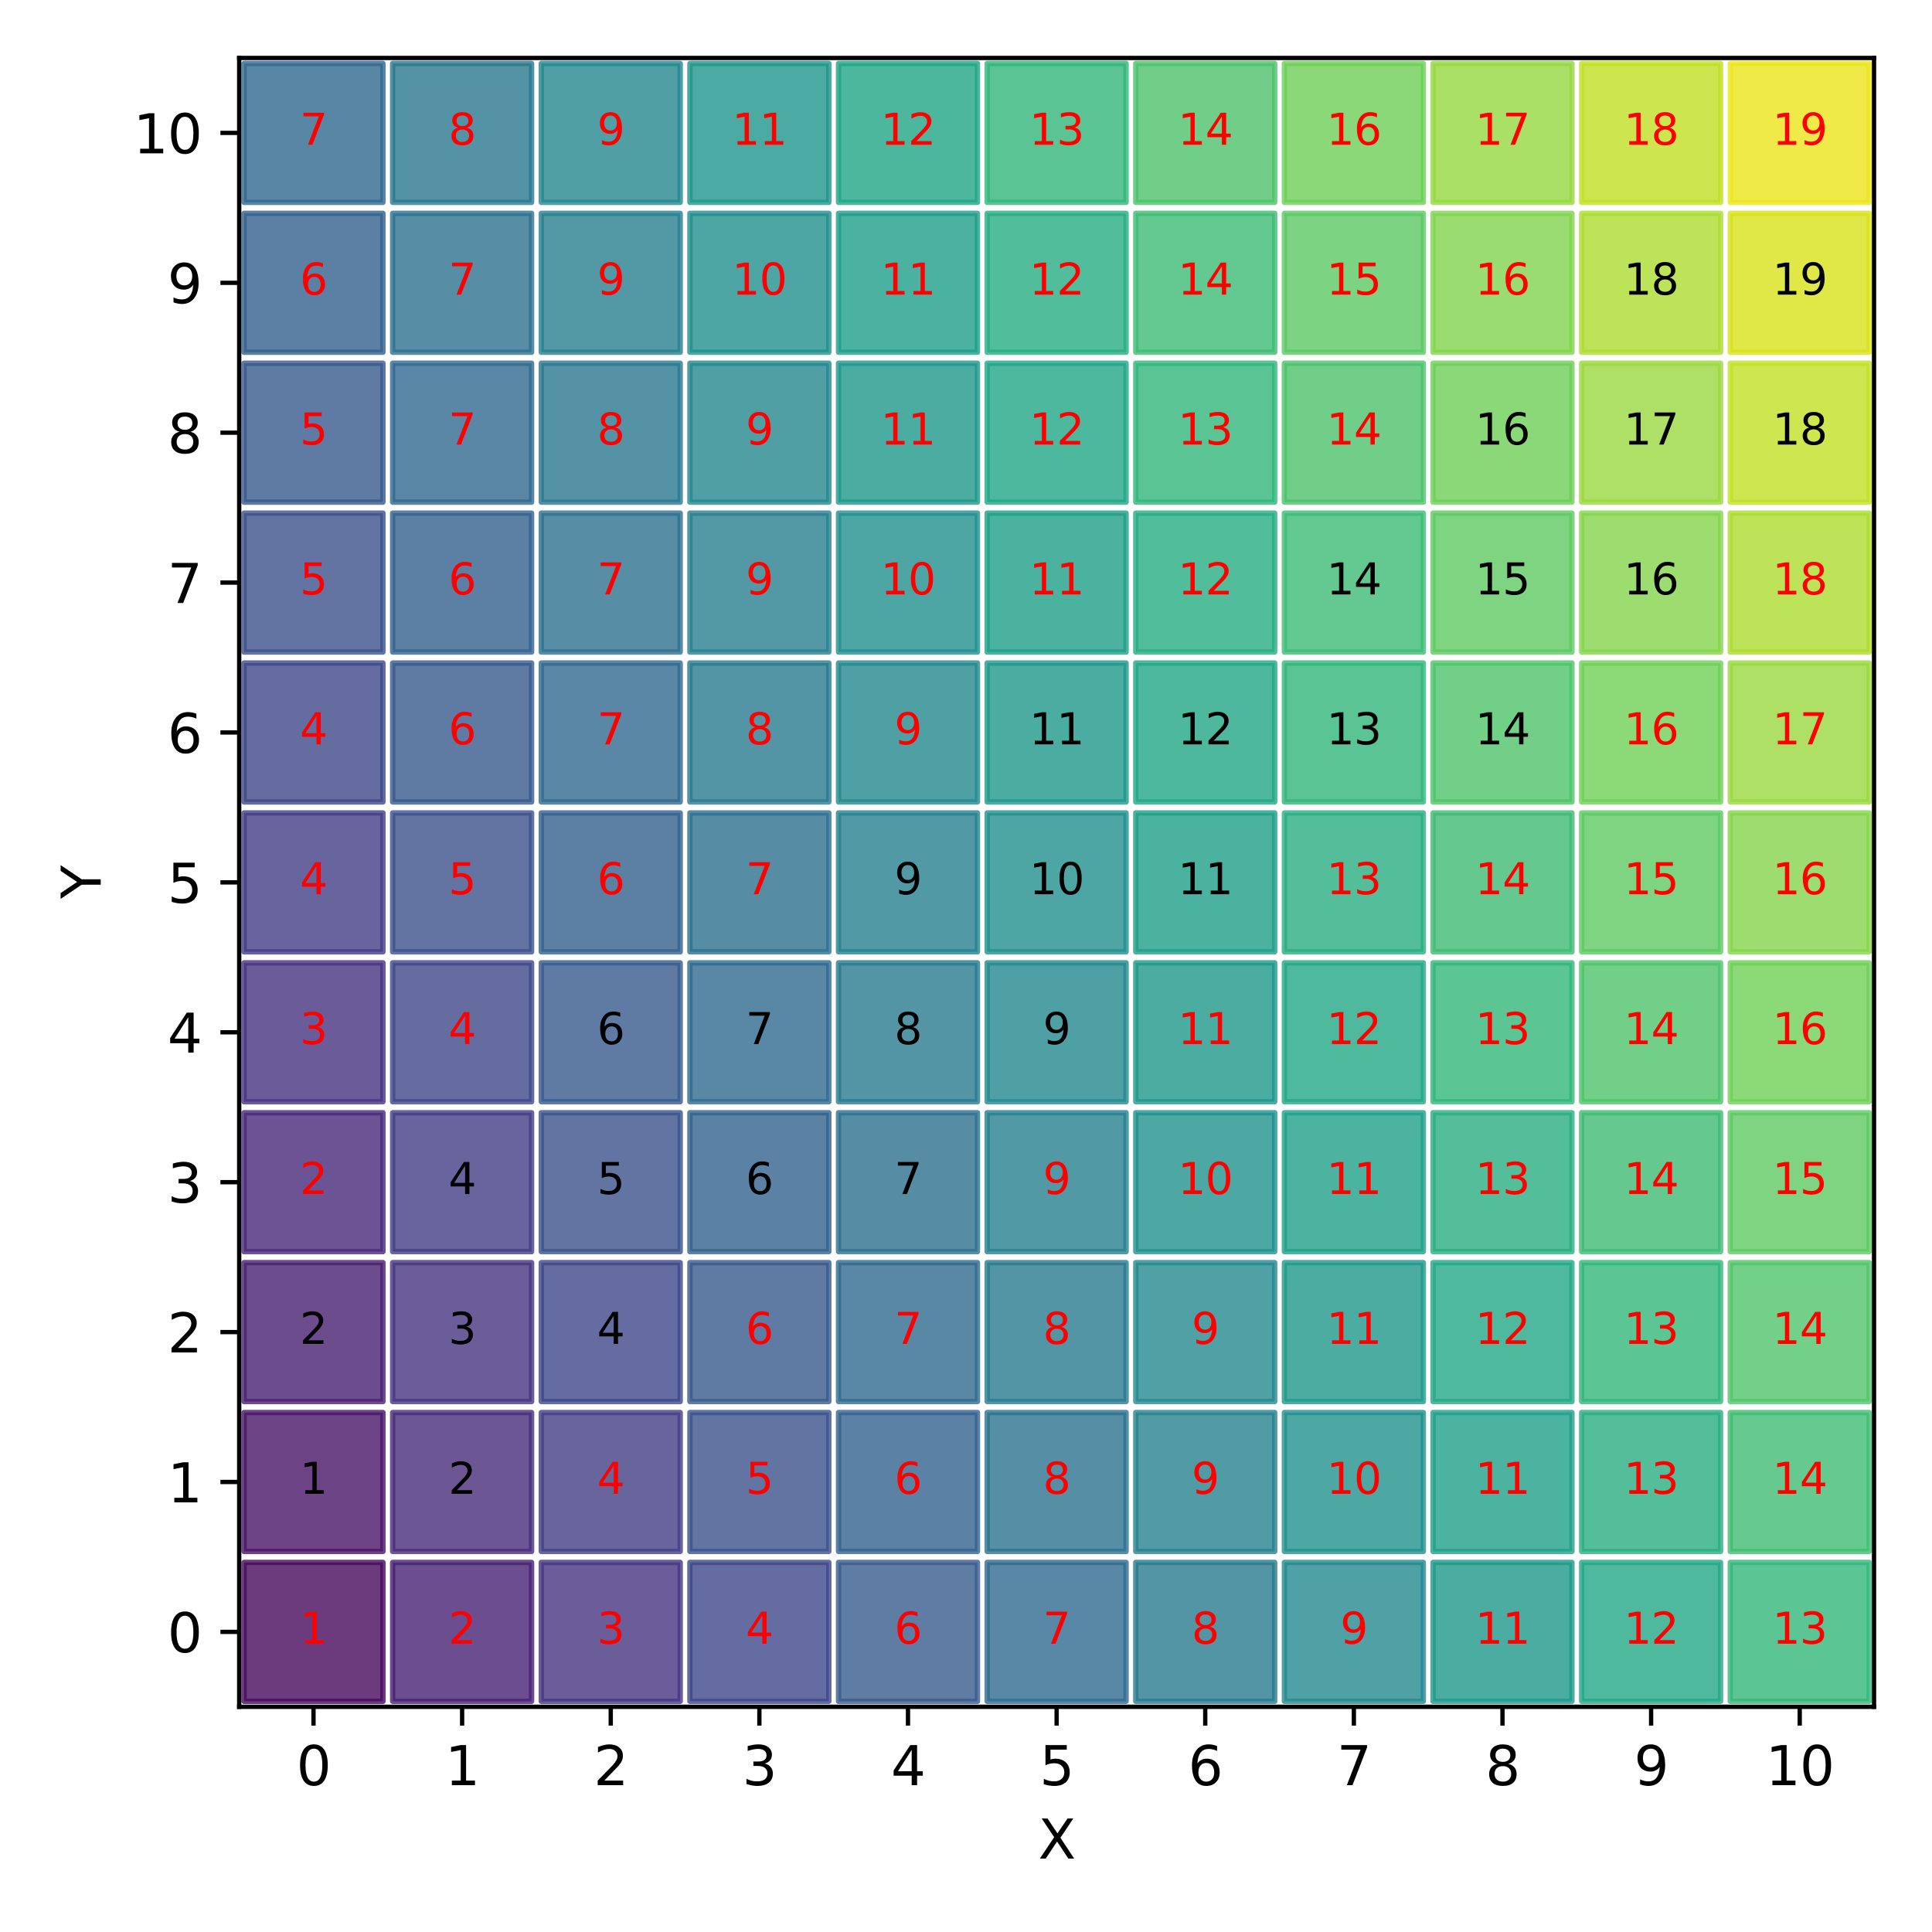 <?xml version="1.0" encoding="utf-8" standalone="no"?>
<!DOCTYPE svg PUBLIC "-//W3C//DTD SVG 1.1//EN"
  "http://www.w3.org/Graphics/SVG/1.1/DTD/svg11.dtd">
<svg xmlns:xlink="http://www.w3.org/1999/xlink" width="360pt" height="360pt" viewBox="0 0 360 360" xmlns="http://www.w3.org/2000/svg" version="1.1">
 <defs>
  <style type="text/css">*{stroke-linejoin: round; stroke-linecap: butt}</style>
 </defs>
 <g id="figure_1">
  <g id="patch_1">
   <path d="M 0 360 
L 360 360 
L 360 0 
L 0 0 
z
" style="fill: #ffffff"/>
  </g>
  <g id="axes_1">
   <g id="patch_2">
    <path d="M 44.57 318.04 
L 349.2 318.04 
L 349.2 10.8 
L 44.57 10.8 
z
" style="fill: #ffffff"/>
   </g>
   <g id="PathCollection_1">
    <defs>
     <path id="C0_0_2a223c49f6" d="M -12.942 12.942 
L 12.942 12.942 
L 12.942 -12.942 
L -12.942 -12.942 
z
"/>
    </defs>
    <g clip-path="url(#p0ecc0b67d1)">
     <use xlink:href="#C0_0_2a223c49f6" x="58.417" y="304.075" style="fill: #460b5e; fill-opacity: 0.8; stroke: #460b5e; stroke-opacity: 0.8"/>
    </g>
    <g clip-path="url(#p0ecc0b67d1)">
     <use xlink:href="#C0_0_2a223c49f6" x="86.11" y="304.075" style="fill: #482173; fill-opacity: 0.8; stroke: #482173; stroke-opacity: 0.8"/>
    </g>
    <g clip-path="url(#p0ecc0b67d1)">
     <use xlink:href="#C0_0_2a223c49f6" x="113.804" y="304.075" style="fill: #453581; fill-opacity: 0.8; stroke: #453581; stroke-opacity: 0.8"/>
    </g>
    <g clip-path="url(#p0ecc0b67d1)">
     <use xlink:href="#C0_0_2a223c49f6" x="141.498" y="304.075" style="fill: #3f4889; fill-opacity: 0.8; stroke: #3f4889; stroke-opacity: 0.8"/>
    </g>
    <g clip-path="url(#p0ecc0b67d1)">
     <use xlink:href="#C0_0_2a223c49f6" x="169.191" y="304.075" style="fill: #375b8d; fill-opacity: 0.8; stroke: #375b8d; stroke-opacity: 0.8"/>
    </g>
    <g clip-path="url(#p0ecc0b67d1)">
     <use xlink:href="#C0_0_2a223c49f6" x="196.885" y="304.075" style="fill: #2f6b8e; fill-opacity: 0.8; stroke: #2f6b8e; stroke-opacity: 0.8"/>
    </g>
    <g clip-path="url(#p0ecc0b67d1)">
     <use xlink:href="#C0_0_2a223c49f6" x="224.579" y="304.075" style="fill: #297a8e; fill-opacity: 0.8; stroke: #297a8e; stroke-opacity: 0.8"/>
    </g>
    <g clip-path="url(#p0ecc0b67d1)">
     <use xlink:href="#C0_0_2a223c49f6" x="252.272" y="304.075" style="fill: #23898e; fill-opacity: 0.8; stroke: #23898e; stroke-opacity: 0.8"/>
    </g>
    <g clip-path="url(#p0ecc0b67d1)">
     <use xlink:href="#C0_0_2a223c49f6" x="279.966" y="304.075" style="fill: #1f988b; fill-opacity: 0.8; stroke: #1f988b; stroke-opacity: 0.8"/>
    </g>
    <g clip-path="url(#p0ecc0b67d1)">
     <use xlink:href="#C0_0_2a223c49f6" x="307.66" y="304.075" style="fill: #22a884; fill-opacity: 0.8; stroke: #22a884; stroke-opacity: 0.8"/>
    </g>
    <g clip-path="url(#p0ecc0b67d1)">
     <use xlink:href="#C0_0_2a223c49f6" x="335.353" y="304.075" style="fill: #34b679; fill-opacity: 0.8; stroke: #34b679; stroke-opacity: 0.8"/>
    </g>
    <g clip-path="url(#p0ecc0b67d1)">
     <use xlink:href="#C0_0_2a223c49f6" x="58.417" y="276.144" style="fill: #481668; fill-opacity: 0.8; stroke: #481668; stroke-opacity: 0.8"/>
    </g>
    <g clip-path="url(#p0ecc0b67d1)">
     <use xlink:href="#C0_0_2a223c49f6" x="86.11" y="276.144" style="fill: #472c7a; fill-opacity: 0.8; stroke: #472c7a; stroke-opacity: 0.8"/>
    </g>
    <g clip-path="url(#p0ecc0b67d1)">
     <use xlink:href="#C0_0_2a223c49f6" x="113.804" y="276.144" style="fill: #423f85; fill-opacity: 0.8; stroke: #423f85; stroke-opacity: 0.8"/>
    </g>
    <g clip-path="url(#p0ecc0b67d1)">
     <use xlink:href="#C0_0_2a223c49f6" x="141.498" y="276.144" style="fill: #3b518b; fill-opacity: 0.8; stroke: #3b518b; stroke-opacity: 0.8"/>
    </g>
    <g clip-path="url(#p0ecc0b67d1)">
     <use xlink:href="#C0_0_2a223c49f6" x="169.191" y="276.144" style="fill: #33628d; fill-opacity: 0.8; stroke: #33628d; stroke-opacity: 0.8"/>
    </g>
    <g clip-path="url(#p0ecc0b67d1)">
     <use xlink:href="#C0_0_2a223c49f6" x="196.885" y="276.144" style="fill: #2c728e; fill-opacity: 0.8; stroke: #2c728e; stroke-opacity: 0.8"/>
    </g>
    <g clip-path="url(#p0ecc0b67d1)">
     <use xlink:href="#C0_0_2a223c49f6" x="224.579" y="276.144" style="fill: #26828e; fill-opacity: 0.8; stroke: #26828e; stroke-opacity: 0.8"/>
    </g>
    <g clip-path="url(#p0ecc0b67d1)">
     <use xlink:href="#C0_0_2a223c49f6" x="252.272" y="276.144" style="fill: #21918c; fill-opacity: 0.8; stroke: #21918c; stroke-opacity: 0.8"/>
    </g>
    <g clip-path="url(#p0ecc0b67d1)">
     <use xlink:href="#C0_0_2a223c49f6" x="279.966" y="276.144" style="fill: #1fa088; fill-opacity: 0.8; stroke: #1fa088; stroke-opacity: 0.8"/>
    </g>
    <g clip-path="url(#p0ecc0b67d1)">
     <use xlink:href="#C0_0_2a223c49f6" x="307.66" y="276.144" style="fill: #28ae80; fill-opacity: 0.8; stroke: #28ae80; stroke-opacity: 0.8"/>
    </g>
    <g clip-path="url(#p0ecc0b67d1)">
     <use xlink:href="#C0_0_2a223c49f6" x="335.353" y="276.144" style="fill: #40bd72; fill-opacity: 0.8; stroke: #40bd72; stroke-opacity: 0.8"/>
    </g>
    <g clip-path="url(#p0ecc0b67d1)">
     <use xlink:href="#C0_0_2a223c49f6" x="58.417" y="248.213" style="fill: #482071; fill-opacity: 0.8; stroke: #482071; stroke-opacity: 0.8"/>
    </g>
    <g clip-path="url(#p0ecc0b67d1)">
     <use xlink:href="#C0_0_2a223c49f6" x="86.11" y="248.213" style="fill: #453581; fill-opacity: 0.8; stroke: #453581; stroke-opacity: 0.8"/>
    </g>
    <g clip-path="url(#p0ecc0b67d1)">
     <use xlink:href="#C0_0_2a223c49f6" x="113.804" y="248.213" style="fill: #3f4889; fill-opacity: 0.8; stroke: #3f4889; stroke-opacity: 0.8"/>
    </g>
    <g clip-path="url(#p0ecc0b67d1)">
     <use xlink:href="#C0_0_2a223c49f6" x="141.498" y="248.213" style="fill: #375a8c; fill-opacity: 0.8; stroke: #375a8c; stroke-opacity: 0.8"/>
    </g>
    <g clip-path="url(#p0ecc0b67d1)">
     <use xlink:href="#C0_0_2a223c49f6" x="169.191" y="248.213" style="fill: #306a8e; fill-opacity: 0.8; stroke: #306a8e; stroke-opacity: 0.8"/>
    </g>
    <g clip-path="url(#p0ecc0b67d1)">
     <use xlink:href="#C0_0_2a223c49f6" x="196.885" y="248.213" style="fill: #29798e; fill-opacity: 0.8; stroke: #29798e; stroke-opacity: 0.8"/>
    </g>
    <g clip-path="url(#p0ecc0b67d1)">
     <use xlink:href="#C0_0_2a223c49f6" x="224.579" y="248.213" style="fill: #23898e; fill-opacity: 0.8; stroke: #23898e; stroke-opacity: 0.8"/>
    </g>
    <g clip-path="url(#p0ecc0b67d1)">
     <use xlink:href="#C0_0_2a223c49f6" x="252.272" y="248.213" style="fill: #1f988b; fill-opacity: 0.8; stroke: #1f988b; stroke-opacity: 0.8"/>
    </g>
    <g clip-path="url(#p0ecc0b67d1)">
     <use xlink:href="#C0_0_2a223c49f6" x="279.966" y="248.213" style="fill: #22a785; fill-opacity: 0.8; stroke: #22a785; stroke-opacity: 0.8"/>
    </g>
    <g clip-path="url(#p0ecc0b67d1)">
     <use xlink:href="#C0_0_2a223c49f6" x="307.66" y="248.213" style="fill: #32b67a; fill-opacity: 0.8; stroke: #32b67a; stroke-opacity: 0.8"/>
    </g>
    <g clip-path="url(#p0ecc0b67d1)">
     <use xlink:href="#C0_0_2a223c49f6" x="335.353" y="248.213" style="fill: #50c46a; fill-opacity: 0.8; stroke: #50c46a; stroke-opacity: 0.8"/>
    </g>
    <g clip-path="url(#p0ecc0b67d1)">
     <use xlink:href="#C0_0_2a223c49f6" x="58.417" y="220.282" style="fill: #472a7a; fill-opacity: 0.8; stroke: #472a7a; stroke-opacity: 0.8"/>
    </g>
    <g clip-path="url(#p0ecc0b67d1)">
     <use xlink:href="#C0_0_2a223c49f6" x="86.11" y="220.282" style="fill: #433e85; fill-opacity: 0.8; stroke: #433e85; stroke-opacity: 0.8"/>
    </g>
    <g clip-path="url(#p0ecc0b67d1)">
     <use xlink:href="#C0_0_2a223c49f6" x="113.804" y="220.282" style="fill: #3b518b; fill-opacity: 0.8; stroke: #3b518b; stroke-opacity: 0.8"/>
    </g>
    <g clip-path="url(#p0ecc0b67d1)">
     <use xlink:href="#C0_0_2a223c49f6" x="141.498" y="220.282" style="fill: #33628d; fill-opacity: 0.8; stroke: #33628d; stroke-opacity: 0.8"/>
    </g>
    <g clip-path="url(#p0ecc0b67d1)">
     <use xlink:href="#C0_0_2a223c49f6" x="169.191" y="220.282" style="fill: #2c718e; fill-opacity: 0.8; stroke: #2c718e; stroke-opacity: 0.8"/>
    </g>
    <g clip-path="url(#p0ecc0b67d1)">
     <use xlink:href="#C0_0_2a223c49f6" x="196.885" y="220.282" style="fill: #26818e; fill-opacity: 0.8; stroke: #26818e; stroke-opacity: 0.8"/>
    </g>
    <g clip-path="url(#p0ecc0b67d1)">
     <use xlink:href="#C0_0_2a223c49f6" x="224.579" y="220.282" style="fill: #21918c; fill-opacity: 0.8; stroke: #21918c; stroke-opacity: 0.8"/>
    </g>
    <g clip-path="url(#p0ecc0b67d1)">
     <use xlink:href="#C0_0_2a223c49f6" x="252.272" y="220.282" style="fill: #1fa088; fill-opacity: 0.8; stroke: #1fa088; stroke-opacity: 0.8"/>
    </g>
    <g clip-path="url(#p0ecc0b67d1)">
     <use xlink:href="#C0_0_2a223c49f6" x="279.966" y="220.282" style="fill: #28ae80; fill-opacity: 0.8; stroke: #28ae80; stroke-opacity: 0.8"/>
    </g>
    <g clip-path="url(#p0ecc0b67d1)">
     <use xlink:href="#C0_0_2a223c49f6" x="307.66" y="220.282" style="fill: #3fbc73; fill-opacity: 0.8; stroke: #3fbc73; stroke-opacity: 0.8"/>
    </g>
    <g clip-path="url(#p0ecc0b67d1)">
     <use xlink:href="#C0_0_2a223c49f6" x="335.353" y="220.282" style="fill: #5ec962; fill-opacity: 0.8; stroke: #5ec962; stroke-opacity: 0.8"/>
    </g>
    <g clip-path="url(#p0ecc0b67d1)">
     <use xlink:href="#C0_0_2a223c49f6" x="58.417" y="192.351" style="fill: #463480; fill-opacity: 0.8; stroke: #463480; stroke-opacity: 0.8"/>
    </g>
    <g clip-path="url(#p0ecc0b67d1)">
     <use xlink:href="#C0_0_2a223c49f6" x="86.11" y="192.351" style="fill: #3f4788; fill-opacity: 0.8; stroke: #3f4788; stroke-opacity: 0.8"/>
    </g>
    <g clip-path="url(#p0ecc0b67d1)">
     <use xlink:href="#C0_0_2a223c49f6" x="113.804" y="192.351" style="fill: #375a8c; fill-opacity: 0.8; stroke: #375a8c; stroke-opacity: 0.8"/>
    </g>
    <g clip-path="url(#p0ecc0b67d1)">
     <use xlink:href="#C0_0_2a223c49f6" x="141.498" y="192.351" style="fill: #306a8e; fill-opacity: 0.8; stroke: #306a8e; stroke-opacity: 0.8"/>
    </g>
    <g clip-path="url(#p0ecc0b67d1)">
     <use xlink:href="#C0_0_2a223c49f6" x="169.191" y="192.351" style="fill: #29798e; fill-opacity: 0.8; stroke: #29798e; stroke-opacity: 0.8"/>
    </g>
    <g clip-path="url(#p0ecc0b67d1)">
     <use xlink:href="#C0_0_2a223c49f6" x="196.885" y="192.351" style="fill: #23888e; fill-opacity: 0.8; stroke: #23888e; stroke-opacity: 0.8"/>
    </g>
    <g clip-path="url(#p0ecc0b67d1)">
     <use xlink:href="#C0_0_2a223c49f6" x="224.579" y="192.351" style="fill: #1f978b; fill-opacity: 0.8; stroke: #1f978b; stroke-opacity: 0.8"/>
    </g>
    <g clip-path="url(#p0ecc0b67d1)">
     <use xlink:href="#C0_0_2a223c49f6" x="252.272" y="192.351" style="fill: #22a785; fill-opacity: 0.8; stroke: #22a785; stroke-opacity: 0.8"/>
    </g>
    <g clip-path="url(#p0ecc0b67d1)">
     <use xlink:href="#C0_0_2a223c49f6" x="279.966" y="192.351" style="fill: #32b67a; fill-opacity: 0.8; stroke: #32b67a; stroke-opacity: 0.8"/>
    </g>
    <g clip-path="url(#p0ecc0b67d1)">
     <use xlink:href="#C0_0_2a223c49f6" x="307.66" y="192.351" style="fill: #4ec36b; fill-opacity: 0.8; stroke: #4ec36b; stroke-opacity: 0.8"/>
    </g>
    <g clip-path="url(#p0ecc0b67d1)">
     <use xlink:href="#C0_0_2a223c49f6" x="335.353" y="192.351" style="fill: #70cf57; fill-opacity: 0.8; stroke: #70cf57; stroke-opacity: 0.8"/>
    </g>
    <g clip-path="url(#p0ecc0b67d1)">
     <use xlink:href="#C0_0_2a223c49f6" x="58.417" y="164.42" style="fill: #433e85; fill-opacity: 0.8; stroke: #433e85; stroke-opacity: 0.8"/>
    </g>
    <g clip-path="url(#p0ecc0b67d1)">
     <use xlink:href="#C0_0_2a223c49f6" x="86.11" y="164.42" style="fill: #3c508b; fill-opacity: 0.8; stroke: #3c508b; stroke-opacity: 0.8"/>
    </g>
    <g clip-path="url(#p0ecc0b67d1)">
     <use xlink:href="#C0_0_2a223c49f6" x="113.804" y="164.42" style="fill: #34618d; fill-opacity: 0.8; stroke: #34618d; stroke-opacity: 0.8"/>
    </g>
    <g clip-path="url(#p0ecc0b67d1)">
     <use xlink:href="#C0_0_2a223c49f6" x="141.498" y="164.42" style="fill: #2c718e; fill-opacity: 0.8; stroke: #2c718e; stroke-opacity: 0.8"/>
    </g>
    <g clip-path="url(#p0ecc0b67d1)">
     <use xlink:href="#C0_0_2a223c49f6" x="169.191" y="164.42" style="fill: #26818e; fill-opacity: 0.8; stroke: #26818e; stroke-opacity: 0.8"/>
    </g>
    <g clip-path="url(#p0ecc0b67d1)">
     <use xlink:href="#C0_0_2a223c49f6" x="196.885" y="164.42" style="fill: #21908d; fill-opacity: 0.8; stroke: #21908d; stroke-opacity: 0.8"/>
    </g>
    <g clip-path="url(#p0ecc0b67d1)">
     <use xlink:href="#C0_0_2a223c49f6" x="224.579" y="164.42" style="fill: #1f9f88; fill-opacity: 0.8; stroke: #1f9f88; stroke-opacity: 0.8"/>
    </g>
    <g clip-path="url(#p0ecc0b67d1)">
     <use xlink:href="#C0_0_2a223c49f6" x="252.272" y="164.42" style="fill: #28ae80; fill-opacity: 0.8; stroke: #28ae80; stroke-opacity: 0.8"/>
    </g>
    <g clip-path="url(#p0ecc0b67d1)">
     <use xlink:href="#C0_0_2a223c49f6" x="279.966" y="164.42" style="fill: #3fbc73; fill-opacity: 0.8; stroke: #3fbc73; stroke-opacity: 0.8"/>
    </g>
    <g clip-path="url(#p0ecc0b67d1)">
     <use xlink:href="#C0_0_2a223c49f6" x="307.66" y="164.42" style="fill: #5ec962; fill-opacity: 0.8; stroke: #5ec962; stroke-opacity: 0.8"/>
    </g>
    <g clip-path="url(#p0ecc0b67d1)">
     <use xlink:href="#C0_0_2a223c49f6" x="335.353" y="164.42" style="fill: #84d44b; fill-opacity: 0.8; stroke: #84d44b; stroke-opacity: 0.8"/>
    </g>
    <g clip-path="url(#p0ecc0b67d1)">
     <use xlink:href="#C0_0_2a223c49f6" x="58.417" y="136.489" style="fill: #3f4788; fill-opacity: 0.8; stroke: #3f4788; stroke-opacity: 0.8"/>
    </g>
    <g clip-path="url(#p0ecc0b67d1)">
     <use xlink:href="#C0_0_2a223c49f6" x="86.11" y="136.489" style="fill: #38598c; fill-opacity: 0.8; stroke: #38598c; stroke-opacity: 0.8"/>
    </g>
    <g clip-path="url(#p0ecc0b67d1)">
     <use xlink:href="#C0_0_2a223c49f6" x="113.804" y="136.489" style="fill: #30698e; fill-opacity: 0.8; stroke: #30698e; stroke-opacity: 0.8"/>
    </g>
    <g clip-path="url(#p0ecc0b67d1)">
     <use xlink:href="#C0_0_2a223c49f6" x="141.498" y="136.489" style="fill: #29798e; fill-opacity: 0.8; stroke: #29798e; stroke-opacity: 0.8"/>
    </g>
    <g clip-path="url(#p0ecc0b67d1)">
     <use xlink:href="#C0_0_2a223c49f6" x="169.191" y="136.489" style="fill: #23888e; fill-opacity: 0.8; stroke: #23888e; stroke-opacity: 0.8"/>
    </g>
    <g clip-path="url(#p0ecc0b67d1)">
     <use xlink:href="#C0_0_2a223c49f6" x="196.885" y="136.489" style="fill: #1f978b; fill-opacity: 0.8; stroke: #1f978b; stroke-opacity: 0.8"/>
    </g>
    <g clip-path="url(#p0ecc0b67d1)">
     <use xlink:href="#C0_0_2a223c49f6" x="224.579" y="136.489" style="fill: #21a685; fill-opacity: 0.8; stroke: #21a685; stroke-opacity: 0.8"/>
    </g>
    <g clip-path="url(#p0ecc0b67d1)">
     <use xlink:href="#C0_0_2a223c49f6" x="252.272" y="136.489" style="fill: #31b57b; fill-opacity: 0.8; stroke: #31b57b; stroke-opacity: 0.8"/>
    </g>
    <g clip-path="url(#p0ecc0b67d1)">
     <use xlink:href="#C0_0_2a223c49f6" x="279.966" y="136.489" style="fill: #4ec36b; fill-opacity: 0.8; stroke: #4ec36b; stroke-opacity: 0.8"/>
    </g>
    <g clip-path="url(#p0ecc0b67d1)">
     <use xlink:href="#C0_0_2a223c49f6" x="307.66" y="136.489" style="fill: #70cf57; fill-opacity: 0.8; stroke: #70cf57; stroke-opacity: 0.8"/>
    </g>
    <g clip-path="url(#p0ecc0b67d1)">
     <use xlink:href="#C0_0_2a223c49f6" x="335.353" y="136.489" style="fill: #98d83e; fill-opacity: 0.8; stroke: #98d83e; stroke-opacity: 0.8"/>
    </g>
    <g clip-path="url(#p0ecc0b67d1)">
     <use xlink:href="#C0_0_2a223c49f6" x="58.417" y="108.558" style="fill: #3c508b; fill-opacity: 0.8; stroke: #3c508b; stroke-opacity: 0.8"/>
    </g>
    <g clip-path="url(#p0ecc0b67d1)">
     <use xlink:href="#C0_0_2a223c49f6" x="86.11" y="108.558" style="fill: #34618d; fill-opacity: 0.8; stroke: #34618d; stroke-opacity: 0.8"/>
    </g>
    <g clip-path="url(#p0ecc0b67d1)">
     <use xlink:href="#C0_0_2a223c49f6" x="113.804" y="108.558" style="fill: #2d718e; fill-opacity: 0.8; stroke: #2d718e; stroke-opacity: 0.8"/>
    </g>
    <g clip-path="url(#p0ecc0b67d1)">
     <use xlink:href="#C0_0_2a223c49f6" x="141.498" y="108.558" style="fill: #27808e; fill-opacity: 0.8; stroke: #27808e; stroke-opacity: 0.8"/>
    </g>
    <g clip-path="url(#p0ecc0b67d1)">
     <use xlink:href="#C0_0_2a223c49f6" x="169.191" y="108.558" style="fill: #21908d; fill-opacity: 0.8; stroke: #21908d; stroke-opacity: 0.8"/>
    </g>
    <g clip-path="url(#p0ecc0b67d1)">
     <use xlink:href="#C0_0_2a223c49f6" x="196.885" y="108.558" style="fill: #1f9f88; fill-opacity: 0.8; stroke: #1f9f88; stroke-opacity: 0.8"/>
    </g>
    <g clip-path="url(#p0ecc0b67d1)">
     <use xlink:href="#C0_0_2a223c49f6" x="224.579" y="108.558" style="fill: #27ad81; fill-opacity: 0.8; stroke: #27ad81; stroke-opacity: 0.8"/>
    </g>
    <g clip-path="url(#p0ecc0b67d1)">
     <use xlink:href="#C0_0_2a223c49f6" x="252.272" y="108.558" style="fill: #3dbc74; fill-opacity: 0.8; stroke: #3dbc74; stroke-opacity: 0.8"/>
    </g>
    <g clip-path="url(#p0ecc0b67d1)">
     <use xlink:href="#C0_0_2a223c49f6" x="279.966" y="108.558" style="fill: #5ec962; fill-opacity: 0.8; stroke: #5ec962; stroke-opacity: 0.8"/>
    </g>
    <g clip-path="url(#p0ecc0b67d1)">
     <use xlink:href="#C0_0_2a223c49f6" x="307.66" y="108.558" style="fill: #84d44b; fill-opacity: 0.8; stroke: #84d44b; stroke-opacity: 0.8"/>
    </g>
    <g clip-path="url(#p0ecc0b67d1)">
     <use xlink:href="#C0_0_2a223c49f6" x="335.353" y="108.558" style="fill: #addc30; fill-opacity: 0.8; stroke: #addc30; stroke-opacity: 0.8"/>
    </g>
    <g clip-path="url(#p0ecc0b67d1)">
     <use xlink:href="#C0_0_2a223c49f6" x="58.417" y="80.627" style="fill: #38598c; fill-opacity: 0.8; stroke: #38598c; stroke-opacity: 0.8"/>
    </g>
    <g clip-path="url(#p0ecc0b67d1)">
     <use xlink:href="#C0_0_2a223c49f6" x="86.11" y="80.627" style="fill: #30698e; fill-opacity: 0.8; stroke: #30698e; stroke-opacity: 0.8"/>
    </g>
    <g clip-path="url(#p0ecc0b67d1)">
     <use xlink:href="#C0_0_2a223c49f6" x="113.804" y="80.627" style="fill: #2a788e; fill-opacity: 0.8; stroke: #2a788e; stroke-opacity: 0.8"/>
    </g>
    <g clip-path="url(#p0ecc0b67d1)">
     <use xlink:href="#C0_0_2a223c49f6" x="141.498" y="80.627" style="fill: #24878e; fill-opacity: 0.8; stroke: #24878e; stroke-opacity: 0.8"/>
    </g>
    <g clip-path="url(#p0ecc0b67d1)">
     <use xlink:href="#C0_0_2a223c49f6" x="169.191" y="80.627" style="fill: #1f978b; fill-opacity: 0.8; stroke: #1f978b; stroke-opacity: 0.8"/>
    </g>
    <g clip-path="url(#p0ecc0b67d1)">
     <use xlink:href="#C0_0_2a223c49f6" x="196.885" y="80.627" style="fill: #21a685; fill-opacity: 0.8; stroke: #21a685; stroke-opacity: 0.8"/>
    </g>
    <g clip-path="url(#p0ecc0b67d1)">
     <use xlink:href="#C0_0_2a223c49f6" x="224.579" y="80.627" style="fill: #31b57b; fill-opacity: 0.8; stroke: #31b57b; stroke-opacity: 0.8"/>
    </g>
    <g clip-path="url(#p0ecc0b67d1)">
     <use xlink:href="#C0_0_2a223c49f6" x="252.272" y="80.627" style="fill: #4cc26c; fill-opacity: 0.8; stroke: #4cc26c; stroke-opacity: 0.8"/>
    </g>
    <g clip-path="url(#p0ecc0b67d1)">
     <use xlink:href="#C0_0_2a223c49f6" x="279.966" y="80.627" style="fill: #6ece58; fill-opacity: 0.8; stroke: #6ece58; stroke-opacity: 0.8"/>
    </g>
    <g clip-path="url(#p0ecc0b67d1)">
     <use xlink:href="#C0_0_2a223c49f6" x="307.66" y="80.627" style="fill: #98d83e; fill-opacity: 0.8; stroke: #98d83e; stroke-opacity: 0.8"/>
    </g>
    <g clip-path="url(#p0ecc0b67d1)">
     <use xlink:href="#C0_0_2a223c49f6" x="335.353" y="80.627" style="fill: #c2df23; fill-opacity: 0.8; stroke: #c2df23; stroke-opacity: 0.8"/>
    </g>
    <g clip-path="url(#p0ecc0b67d1)">
     <use xlink:href="#C0_0_2a223c49f6" x="58.417" y="52.696" style="fill: #34618d; fill-opacity: 0.8; stroke: #34618d; stroke-opacity: 0.8"/>
    </g>
    <g clip-path="url(#p0ecc0b67d1)">
     <use xlink:href="#C0_0_2a223c49f6" x="86.11" y="52.696" style="fill: #2d718e; fill-opacity: 0.8; stroke: #2d718e; stroke-opacity: 0.8"/>
    </g>
    <g clip-path="url(#p0ecc0b67d1)">
     <use xlink:href="#C0_0_2a223c49f6" x="113.804" y="52.696" style="fill: #27808e; fill-opacity: 0.8; stroke: #27808e; stroke-opacity: 0.8"/>
    </g>
    <g clip-path="url(#p0ecc0b67d1)">
     <use xlink:href="#C0_0_2a223c49f6" x="141.498" y="52.696" style="fill: #218f8d; fill-opacity: 0.8; stroke: #218f8d; stroke-opacity: 0.8"/>
    </g>
    <g clip-path="url(#p0ecc0b67d1)">
     <use xlink:href="#C0_0_2a223c49f6" x="169.191" y="52.696" style="fill: #1f9e89; fill-opacity: 0.8; stroke: #1f9e89; stroke-opacity: 0.8"/>
    </g>
    <g clip-path="url(#p0ecc0b67d1)">
     <use xlink:href="#C0_0_2a223c49f6" x="196.885" y="52.696" style="fill: #27ad81; fill-opacity: 0.8; stroke: #27ad81; stroke-opacity: 0.8"/>
    </g>
    <g clip-path="url(#p0ecc0b67d1)">
     <use xlink:href="#C0_0_2a223c49f6" x="224.579" y="52.696" style="fill: #3dbc74; fill-opacity: 0.8; stroke: #3dbc74; stroke-opacity: 0.8"/>
    </g>
    <g clip-path="url(#p0ecc0b67d1)">
     <use xlink:href="#C0_0_2a223c49f6" x="252.272" y="52.696" style="fill: #5cc863; fill-opacity: 0.8; stroke: #5cc863; stroke-opacity: 0.8"/>
    </g>
    <g clip-path="url(#p0ecc0b67d1)">
     <use xlink:href="#C0_0_2a223c49f6" x="279.966" y="52.696" style="fill: #81d34d; fill-opacity: 0.8; stroke: #81d34d; stroke-opacity: 0.8"/>
    </g>
    <g clip-path="url(#p0ecc0b67d1)">
     <use xlink:href="#C0_0_2a223c49f6" x="307.66" y="52.696" style="fill: #addc30; fill-opacity: 0.8; stroke: #addc30; stroke-opacity: 0.8"/>
    </g>
    <g clip-path="url(#p0ecc0b67d1)">
     <use xlink:href="#C0_0_2a223c49f6" x="335.353" y="52.696" style="fill: #d8e219; fill-opacity: 0.8; stroke: #d8e219; stroke-opacity: 0.8"/>
    </g>
    <g clip-path="url(#p0ecc0b67d1)">
     <use xlink:href="#C0_0_2a223c49f6" x="58.417" y="24.765" style="fill: #31688e; fill-opacity: 0.8; stroke: #31688e; stroke-opacity: 0.8"/>
    </g>
    <g clip-path="url(#p0ecc0b67d1)">
     <use xlink:href="#C0_0_2a223c49f6" x="86.11" y="24.765" style="fill: #2a788e; fill-opacity: 0.8; stroke: #2a788e; stroke-opacity: 0.8"/>
    </g>
    <g clip-path="url(#p0ecc0b67d1)">
     <use xlink:href="#C0_0_2a223c49f6" x="113.804" y="24.765" style="fill: #24878e; fill-opacity: 0.8; stroke: #24878e; stroke-opacity: 0.8"/>
    </g>
    <g clip-path="url(#p0ecc0b67d1)">
     <use xlink:href="#C0_0_2a223c49f6" x="141.498" y="24.765" style="fill: #1f968b; fill-opacity: 0.8; stroke: #1f968b; stroke-opacity: 0.8"/>
    </g>
    <g clip-path="url(#p0ecc0b67d1)">
     <use xlink:href="#C0_0_2a223c49f6" x="169.191" y="24.765" style="fill: #21a585; fill-opacity: 0.8; stroke: #21a585; stroke-opacity: 0.8"/>
    </g>
    <g clip-path="url(#p0ecc0b67d1)">
     <use xlink:href="#C0_0_2a223c49f6" x="196.885" y="24.765" style="fill: #31b57b; fill-opacity: 0.8; stroke: #31b57b; stroke-opacity: 0.8"/>
    </g>
    <g clip-path="url(#p0ecc0b67d1)">
     <use xlink:href="#C0_0_2a223c49f6" x="224.579" y="24.765" style="fill: #4cc26c; fill-opacity: 0.8; stroke: #4cc26c; stroke-opacity: 0.8"/>
    </g>
    <g clip-path="url(#p0ecc0b67d1)">
     <use xlink:href="#C0_0_2a223c49f6" x="252.272" y="24.765" style="fill: #6ece58; fill-opacity: 0.8; stroke: #6ece58; stroke-opacity: 0.8"/>
    </g>
    <g clip-path="url(#p0ecc0b67d1)">
     <use xlink:href="#C0_0_2a223c49f6" x="279.966" y="24.765" style="fill: #95d840; fill-opacity: 0.8; stroke: #95d840; stroke-opacity: 0.8"/>
    </g>
    <g clip-path="url(#p0ecc0b67d1)">
     <use xlink:href="#C0_0_2a223c49f6" x="307.66" y="24.765" style="fill: #c0df25; fill-opacity: 0.8; stroke: #c0df25; stroke-opacity: 0.8"/>
    </g>
    <g clip-path="url(#p0ecc0b67d1)">
     <use xlink:href="#C0_0_2a223c49f6" x="335.353" y="24.765" style="fill: #ece51b; fill-opacity: 0.8; stroke: #ece51b; stroke-opacity: 0.8"/>
    </g>
   </g>
   <g id="matplotlib.axis_1">
    <g id="xtick_1">
     <g id="line2d_1">
      <defs>
       <path id="m5508bf89af" d="M 0 0 
L 0 3.5 
" style="stroke: #000000; stroke-width: 0.8"/>
      </defs>
      <g>
       <use xlink:href="#m5508bf89af" x="58.417" y="318.04" style="stroke: #000000; stroke-width: 0.8"/>
      </g>
     </g>
     <g id="text_1">
      <!-- 0 -->
      <g transform="translate(55.236 332.638) scale(0.1 -0.1)">
       <defs>
        <path id="DejaVuSans-30" d="M 2034 4250 
Q 1547 4250 1301 3770 
Q 1056 3291 1056 2328 
Q 1056 1369 1301 889 
Q 1547 409 2034 409 
Q 2525 409 2770 889 
Q 3016 1369 3016 2328 
Q 3016 3291 2770 3770 
Q 2525 4250 2034 4250 
z
M 2034 4750 
Q 2819 4750 3233 4129 
Q 3647 3509 3647 2328 
Q 3647 1150 3233 529 
Q 2819 -91 2034 -91 
Q 1250 -91 836 529 
Q 422 1150 422 2328 
Q 422 3509 836 4129 
Q 1250 4750 2034 4750 
z
" transform="scale(0.016)"/>
       </defs>
       <use xlink:href="#DejaVuSans-30"/>
      </g>
     </g>
    </g>
    <g id="xtick_2">
     <g id="line2d_2">
      <g>
       <use xlink:href="#m5508bf89af" x="86.11" y="318.04" style="stroke: #000000; stroke-width: 0.8"/>
      </g>
     </g>
     <g id="text_2">
      <!-- 1 -->
      <g transform="translate(82.929 332.638) scale(0.1 -0.1)">
       <defs>
        <path id="DejaVuSans-31" d="M 794 531 
L 1825 531 
L 1825 4091 
L 703 3866 
L 703 4441 
L 1819 4666 
L 2450 4666 
L 2450 531 
L 3481 531 
L 3481 0 
L 794 0 
L 794 531 
z
" transform="scale(0.016)"/>
       </defs>
       <use xlink:href="#DejaVuSans-31"/>
      </g>
     </g>
    </g>
    <g id="xtick_3">
     <g id="line2d_3">
      <g>
       <use xlink:href="#m5508bf89af" x="113.804" y="318.04" style="stroke: #000000; stroke-width: 0.8"/>
      </g>
     </g>
     <g id="text_3">
      <!-- 2 -->
      <g transform="translate(110.623 332.638) scale(0.1 -0.1)">
       <defs>
        <path id="DejaVuSans-32" d="M 1228 531 
L 3431 531 
L 3431 0 
L 469 0 
L 469 531 
Q 828 903 1448 1529 
Q 2069 2156 2228 2338 
Q 2531 2678 2651 2914 
Q 2772 3150 2772 3378 
Q 2772 3750 2511 3984 
Q 2250 4219 1831 4219 
Q 1534 4219 1204 4116 
Q 875 4013 500 3803 
L 500 4441 
Q 881 4594 1212 4672 
Q 1544 4750 1819 4750 
Q 2544 4750 2975 4387 
Q 3406 4025 3406 3419 
Q 3406 3131 3298 2873 
Q 3191 2616 2906 2266 
Q 2828 2175 2409 1742 
Q 1991 1309 1228 531 
z
" transform="scale(0.016)"/>
       </defs>
       <use xlink:href="#DejaVuSans-32"/>
      </g>
     </g>
    </g>
    <g id="xtick_4">
     <g id="line2d_4">
      <g>
       <use xlink:href="#m5508bf89af" x="141.498" y="318.04" style="stroke: #000000; stroke-width: 0.8"/>
      </g>
     </g>
     <g id="text_4">
      <!-- 3 -->
      <g transform="translate(138.316 332.638) scale(0.1 -0.1)">
       <defs>
        <path id="DejaVuSans-33" d="M 2597 2516 
Q 3050 2419 3304 2112 
Q 3559 1806 3559 1356 
Q 3559 666 3084 287 
Q 2609 -91 1734 -91 
Q 1441 -91 1130 -33 
Q 819 25 488 141 
L 488 750 
Q 750 597 1062 519 
Q 1375 441 1716 441 
Q 2309 441 2620 675 
Q 2931 909 2931 1356 
Q 2931 1769 2642 2001 
Q 2353 2234 1838 2234 
L 1294 2234 
L 1294 2753 
L 1863 2753 
Q 2328 2753 2575 2939 
Q 2822 3125 2822 3475 
Q 2822 3834 2567 4026 
Q 2313 4219 1838 4219 
Q 1578 4219 1281 4162 
Q 984 4106 628 3988 
L 628 4550 
Q 988 4650 1302 4700 
Q 1616 4750 1894 4750 
Q 2613 4750 3031 4423 
Q 3450 4097 3450 3541 
Q 3450 3153 3228 2886 
Q 3006 2619 2597 2516 
z
" transform="scale(0.016)"/>
       </defs>
       <use xlink:href="#DejaVuSans-33"/>
      </g>
     </g>
    </g>
    <g id="xtick_5">
     <g id="line2d_5">
      <g>
       <use xlink:href="#m5508bf89af" x="169.191" y="318.04" style="stroke: #000000; stroke-width: 0.8"/>
      </g>
     </g>
     <g id="text_5">
      <!-- 4 -->
      <g transform="translate(166.01 332.638) scale(0.1 -0.1)">
       <defs>
        <path id="DejaVuSans-34" d="M 2419 4116 
L 825 1625 
L 2419 1625 
L 2419 4116 
z
M 2253 4666 
L 3047 4666 
L 3047 1625 
L 3713 1625 
L 3713 1100 
L 3047 1100 
L 3047 0 
L 2419 0 
L 2419 1100 
L 313 1100 
L 313 1709 
L 2253 4666 
z
" transform="scale(0.016)"/>
       </defs>
       <use xlink:href="#DejaVuSans-34"/>
      </g>
     </g>
    </g>
    <g id="xtick_6">
     <g id="line2d_6">
      <g>
       <use xlink:href="#m5508bf89af" x="196.885" y="318.04" style="stroke: #000000; stroke-width: 0.8"/>
      </g>
     </g>
     <g id="text_6">
      <!-- 5 -->
      <g transform="translate(193.704 332.638) scale(0.1 -0.1)">
       <defs>
        <path id="DejaVuSans-35" d="M 691 4666 
L 3169 4666 
L 3169 4134 
L 1269 4134 
L 1269 2991 
Q 1406 3038 1543 3061 
Q 1681 3084 1819 3084 
Q 2600 3084 3056 2656 
Q 3513 2228 3513 1497 
Q 3513 744 3044 326 
Q 2575 -91 1722 -91 
Q 1428 -91 1123 -41 
Q 819 9 494 109 
L 494 744 
Q 775 591 1075 516 
Q 1375 441 1709 441 
Q 2250 441 2565 725 
Q 2881 1009 2881 1497 
Q 2881 1984 2565 2268 
Q 2250 2553 1709 2553 
Q 1456 2553 1204 2497 
Q 953 2441 691 2322 
L 691 4666 
z
" transform="scale(0.016)"/>
       </defs>
       <use xlink:href="#DejaVuSans-35"/>
      </g>
     </g>
    </g>
    <g id="xtick_7">
     <g id="line2d_7">
      <g>
       <use xlink:href="#m5508bf89af" x="224.579" y="318.04" style="stroke: #000000; stroke-width: 0.8"/>
      </g>
     </g>
     <g id="text_7">
      <!-- 6 -->
      <g transform="translate(221.397 332.638) scale(0.1 -0.1)">
       <defs>
        <path id="DejaVuSans-36" d="M 2113 2584 
Q 1688 2584 1439 2293 
Q 1191 2003 1191 1497 
Q 1191 994 1439 701 
Q 1688 409 2113 409 
Q 2538 409 2786 701 
Q 3034 994 3034 1497 
Q 3034 2003 2786 2293 
Q 2538 2584 2113 2584 
z
M 3366 4563 
L 3366 3988 
Q 3128 4100 2886 4159 
Q 2644 4219 2406 4219 
Q 1781 4219 1451 3797 
Q 1122 3375 1075 2522 
Q 1259 2794 1537 2939 
Q 1816 3084 2150 3084 
Q 2853 3084 3261 2657 
Q 3669 2231 3669 1497 
Q 3669 778 3244 343 
Q 2819 -91 2113 -91 
Q 1303 -91 875 529 
Q 447 1150 447 2328 
Q 447 3434 972 4092 
Q 1497 4750 2381 4750 
Q 2619 4750 2861 4703 
Q 3103 4656 3366 4563 
z
" transform="scale(0.016)"/>
       </defs>
       <use xlink:href="#DejaVuSans-36"/>
      </g>
     </g>
    </g>
    <g id="xtick_8">
     <g id="line2d_8">
      <g>
       <use xlink:href="#m5508bf89af" x="252.272" y="318.04" style="stroke: #000000; stroke-width: 0.8"/>
      </g>
     </g>
     <g id="text_8">
      <!-- 7 -->
      <g transform="translate(249.091 332.638) scale(0.1 -0.1)">
       <defs>
        <path id="DejaVuSans-37" d="M 525 4666 
L 3525 4666 
L 3525 4397 
L 1831 0 
L 1172 0 
L 2766 4134 
L 525 4134 
L 525 4666 
z
" transform="scale(0.016)"/>
       </defs>
       <use xlink:href="#DejaVuSans-37"/>
      </g>
     </g>
    </g>
    <g id="xtick_9">
     <g id="line2d_9">
      <g>
       <use xlink:href="#m5508bf89af" x="279.966" y="318.04" style="stroke: #000000; stroke-width: 0.8"/>
      </g>
     </g>
     <g id="text_9">
      <!-- 8 -->
      <g transform="translate(276.785 332.638) scale(0.1 -0.1)">
       <defs>
        <path id="DejaVuSans-38" d="M 2034 2216 
Q 1584 2216 1326 1975 
Q 1069 1734 1069 1313 
Q 1069 891 1326 650 
Q 1584 409 2034 409 
Q 2484 409 2743 651 
Q 3003 894 3003 1313 
Q 3003 1734 2745 1975 
Q 2488 2216 2034 2216 
z
M 1403 2484 
Q 997 2584 770 2862 
Q 544 3141 544 3541 
Q 544 4100 942 4425 
Q 1341 4750 2034 4750 
Q 2731 4750 3128 4425 
Q 3525 4100 3525 3541 
Q 3525 3141 3298 2862 
Q 3072 2584 2669 2484 
Q 3125 2378 3379 2068 
Q 3634 1759 3634 1313 
Q 3634 634 3220 271 
Q 2806 -91 2034 -91 
Q 1263 -91 848 271 
Q 434 634 434 1313 
Q 434 1759 690 2068 
Q 947 2378 1403 2484 
z
M 1172 3481 
Q 1172 3119 1398 2916 
Q 1625 2713 2034 2713 
Q 2441 2713 2670 2916 
Q 2900 3119 2900 3481 
Q 2900 3844 2670 4047 
Q 2441 4250 2034 4250 
Q 1625 4250 1398 4047 
Q 1172 3844 1172 3481 
z
" transform="scale(0.016)"/>
       </defs>
       <use xlink:href="#DejaVuSans-38"/>
      </g>
     </g>
    </g>
    <g id="xtick_10">
     <g id="line2d_10">
      <g>
       <use xlink:href="#m5508bf89af" x="307.66" y="318.04" style="stroke: #000000; stroke-width: 0.8"/>
      </g>
     </g>
     <g id="text_10">
      <!-- 9 -->
      <g transform="translate(304.478 332.638) scale(0.1 -0.1)">
       <defs>
        <path id="DejaVuSans-39" d="M 703 97 
L 703 672 
Q 941 559 1184 500 
Q 1428 441 1663 441 
Q 2288 441 2617 861 
Q 2947 1281 2994 2138 
Q 2813 1869 2534 1725 
Q 2256 1581 1919 1581 
Q 1219 1581 811 2004 
Q 403 2428 403 3163 
Q 403 3881 828 4315 
Q 1253 4750 1959 4750 
Q 2769 4750 3195 4129 
Q 3622 3509 3622 2328 
Q 3622 1225 3098 567 
Q 2575 -91 1691 -91 
Q 1453 -91 1209 -44 
Q 966 3 703 97 
z
M 1959 2075 
Q 2384 2075 2632 2365 
Q 2881 2656 2881 3163 
Q 2881 3666 2632 3958 
Q 2384 4250 1959 4250 
Q 1534 4250 1286 3958 
Q 1038 3666 1038 3163 
Q 1038 2656 1286 2365 
Q 1534 2075 1959 2075 
z
" transform="scale(0.016)"/>
       </defs>
       <use xlink:href="#DejaVuSans-39"/>
      </g>
     </g>
    </g>
    <g id="xtick_11">
     <g id="line2d_11">
      <g>
       <use xlink:href="#m5508bf89af" x="335.353" y="318.04" style="stroke: #000000; stroke-width: 0.8"/>
      </g>
     </g>
     <g id="text_11">
      <!-- 10 -->
      <g transform="translate(328.991 332.638) scale(0.1 -0.1)">
       <use xlink:href="#DejaVuSans-31"/>
       <use xlink:href="#DejaVuSans-30" x="63.623"/>
      </g>
     </g>
    </g>
    <g id="text_12">
     <!-- X -->
     <g transform="translate(193.46 346.317) scale(0.1 -0.1)">
      <defs>
       <path id="DejaVuSans-58" d="M 403 4666 
L 1081 4666 
L 2241 2931 
L 3406 4666 
L 4084 4666 
L 2584 2425 
L 4184 0 
L 3506 0 
L 2194 1984 
L 872 0 
L 191 0 
L 1856 2491 
L 403 4666 
z
" transform="scale(0.016)"/>
      </defs>
      <use xlink:href="#DejaVuSans-58"/>
     </g>
    </g>
   </g>
   <g id="matplotlib.axis_2">
    <g id="ytick_1">
     <g id="line2d_12">
      <defs>
       <path id="mb34ba0b18a" d="M 0 0 
L -3.5 0 
" style="stroke: #000000; stroke-width: 0.8"/>
      </defs>
      <g>
       <use xlink:href="#mb34ba0b18a" x="44.57" y="304.075" style="stroke: #000000; stroke-width: 0.8"/>
      </g>
     </g>
     <g id="text_13">
      <!-- 0 -->
      <g transform="translate(31.207 307.874) scale(0.1 -0.1)">
       <use xlink:href="#DejaVuSans-30"/>
      </g>
     </g>
    </g>
    <g id="ytick_2">
     <g id="line2d_13">
      <g>
       <use xlink:href="#mb34ba0b18a" x="44.57" y="276.144" style="stroke: #000000; stroke-width: 0.8"/>
      </g>
     </g>
     <g id="text_14">
      <!-- 1 -->
      <g transform="translate(31.207 279.943) scale(0.1 -0.1)">
       <use xlink:href="#DejaVuSans-31"/>
      </g>
     </g>
    </g>
    <g id="ytick_3">
     <g id="line2d_14">
      <g>
       <use xlink:href="#mb34ba0b18a" x="44.57" y="248.213" style="stroke: #000000; stroke-width: 0.8"/>
      </g>
     </g>
     <g id="text_15">
      <!-- 2 -->
      <g transform="translate(31.207 252.012) scale(0.1 -0.1)">
       <use xlink:href="#DejaVuSans-32"/>
      </g>
     </g>
    </g>
    <g id="ytick_4">
     <g id="line2d_15">
      <g>
       <use xlink:href="#mb34ba0b18a" x="44.57" y="220.282" style="stroke: #000000; stroke-width: 0.8"/>
      </g>
     </g>
     <g id="text_16">
      <!-- 3 -->
      <g transform="translate(31.207 224.081) scale(0.1 -0.1)">
       <use xlink:href="#DejaVuSans-33"/>
      </g>
     </g>
    </g>
    <g id="ytick_5">
     <g id="line2d_16">
      <g>
       <use xlink:href="#mb34ba0b18a" x="44.57" y="192.351" style="stroke: #000000; stroke-width: 0.8"/>
      </g>
     </g>
     <g id="text_17">
      <!-- 4 -->
      <g transform="translate(31.207 196.15) scale(0.1 -0.1)">
       <use xlink:href="#DejaVuSans-34"/>
      </g>
     </g>
    </g>
    <g id="ytick_6">
     <g id="line2d_17">
      <g>
       <use xlink:href="#mb34ba0b18a" x="44.57" y="164.42" style="stroke: #000000; stroke-width: 0.8"/>
      </g>
     </g>
     <g id="text_18">
      <!-- 5 -->
      <g transform="translate(31.207 168.219) scale(0.1 -0.1)">
       <use xlink:href="#DejaVuSans-35"/>
      </g>
     </g>
    </g>
    <g id="ytick_7">
     <g id="line2d_18">
      <g>
       <use xlink:href="#mb34ba0b18a" x="44.57" y="136.489" style="stroke: #000000; stroke-width: 0.8"/>
      </g>
     </g>
     <g id="text_19">
      <!-- 6 -->
      <g transform="translate(31.207 140.288) scale(0.1 -0.1)">
       <use xlink:href="#DejaVuSans-36"/>
      </g>
     </g>
    </g>
    <g id="ytick_8">
     <g id="line2d_19">
      <g>
       <use xlink:href="#mb34ba0b18a" x="44.57" y="108.558" style="stroke: #000000; stroke-width: 0.8"/>
      </g>
     </g>
     <g id="text_20">
      <!-- 7 -->
      <g transform="translate(31.207 112.357) scale(0.1 -0.1)">
       <use xlink:href="#DejaVuSans-37"/>
      </g>
     </g>
    </g>
    <g id="ytick_9">
     <g id="line2d_20">
      <g>
       <use xlink:href="#mb34ba0b18a" x="44.57" y="80.627" style="stroke: #000000; stroke-width: 0.8"/>
      </g>
     </g>
     <g id="text_21">
      <!-- 8 -->
      <g transform="translate(31.207 84.426) scale(0.1 -0.1)">
       <use xlink:href="#DejaVuSans-38"/>
      </g>
     </g>
    </g>
    <g id="ytick_10">
     <g id="line2d_21">
      <g>
       <use xlink:href="#mb34ba0b18a" x="44.57" y="52.696" style="stroke: #000000; stroke-width: 0.8"/>
      </g>
     </g>
     <g id="text_22">
      <!-- 9 -->
      <g transform="translate(31.207 56.496) scale(0.1 -0.1)">
       <use xlink:href="#DejaVuSans-39"/>
      </g>
     </g>
    </g>
    <g id="ytick_11">
     <g id="line2d_22">
      <g>
       <use xlink:href="#mb34ba0b18a" x="44.57" y="24.765" style="stroke: #000000; stroke-width: 0.8"/>
      </g>
     </g>
     <g id="text_23">
      <!-- 10 -->
      <g transform="translate(24.845 28.565) scale(0.1 -0.1)">
       <use xlink:href="#DejaVuSans-31"/>
       <use xlink:href="#DejaVuSans-30" x="63.623"/>
      </g>
     </g>
    </g>
    <g id="text_24">
     <!-- Y -->
     <g transform="translate(18.765 167.474) rotate(-90) scale(0.1 -0.1)">
      <defs>
       <path id="DejaVuSans-59" d="M -13 4666 
L 666 4666 
L 1959 2747 
L 3244 4666 
L 3922 4666 
L 2272 2222 
L 2272 0 
L 1638 0 
L 1638 2222 
L -13 4666 
z
" transform="scale(0.016)"/>
      </defs>
      <use xlink:href="#DejaVuSans-59"/>
     </g>
    </g>
   </g>
   <g id="patch_3">
    <path d="M 44.57 318.04 
L 44.57 10.8 
" style="fill: none; stroke: #000000; stroke-width: 0.8; stroke-linejoin: miter; stroke-linecap: square"/>
   </g>
   <g id="patch_4">
    <path d="M 349.2 318.04 
L 349.2 10.8 
" style="fill: none; stroke: #000000; stroke-width: 0.8; stroke-linejoin: miter; stroke-linecap: square"/>
   </g>
   <g id="patch_5">
    <path d="M 44.57 318.04 
L 349.2 318.04 
" style="fill: none; stroke: #000000; stroke-width: 0.8; stroke-linejoin: miter; stroke-linecap: square"/>
   </g>
   <g id="patch_6">
    <path d="M 44.57 10.8 
L 349.2 10.8 
" style="fill: none; stroke: #000000; stroke-width: 0.8; stroke-linejoin: miter; stroke-linecap: square"/>
   </g>
   <g id="text_25">
    <!-- 1 -->
    <g style="fill: #ff0000" transform="translate(55.872 306.282) scale(0.08 -0.08)">
     <use xlink:href="#DejaVuSans-31"/>
    </g>
   </g>
   <g id="text_26">
    <!-- 2 -->
    <g style="fill: #ff0000" transform="translate(83.565 306.282) scale(0.08 -0.08)">
     <use xlink:href="#DejaVuSans-32"/>
    </g>
   </g>
   <g id="text_27">
    <!-- 3 -->
    <g style="fill: #ff0000" transform="translate(111.259 306.282) scale(0.08 -0.08)">
     <use xlink:href="#DejaVuSans-33"/>
    </g>
   </g>
   <g id="text_28">
    <!-- 4 -->
    <g style="fill: #ff0000" transform="translate(138.953 306.282) scale(0.08 -0.08)">
     <use xlink:href="#DejaVuSans-34"/>
    </g>
   </g>
   <g id="text_29">
    <!-- 6 -->
    <g style="fill: #ff0000" transform="translate(166.646 306.282) scale(0.08 -0.08)">
     <use xlink:href="#DejaVuSans-36"/>
    </g>
   </g>
   <g id="text_30">
    <!-- 7 -->
    <g style="fill: #ff0000" transform="translate(194.34 306.282) scale(0.08 -0.08)">
     <use xlink:href="#DejaVuSans-37"/>
    </g>
   </g>
   <g id="text_31">
    <!-- 8 -->
    <g style="fill: #ff0000" transform="translate(222.034 306.282) scale(0.08 -0.08)">
     <use xlink:href="#DejaVuSans-38"/>
    </g>
   </g>
   <g id="text_32">
    <!-- 9 -->
    <g style="fill: #ff0000" transform="translate(249.727 306.282) scale(0.08 -0.08)">
     <use xlink:href="#DejaVuSans-39"/>
    </g>
   </g>
   <g id="text_33">
    <!-- 11 -->
    <g style="fill: #ff0000" transform="translate(274.876 306.282) scale(0.08 -0.08)">
     <use xlink:href="#DejaVuSans-31"/>
     <use xlink:href="#DejaVuSans-31" x="63.623"/>
    </g>
   </g>
   <g id="text_34">
    <!-- 12 -->
    <g style="fill: #ff0000" transform="translate(302.57 306.282) scale(0.08 -0.08)">
     <use xlink:href="#DejaVuSans-31"/>
     <use xlink:href="#DejaVuSans-32" x="63.623"/>
    </g>
   </g>
   <g id="text_35">
    <!-- 13 -->
    <g style="fill: #ff0000" transform="translate(330.263 306.282) scale(0.08 -0.08)">
     <use xlink:href="#DejaVuSans-31"/>
     <use xlink:href="#DejaVuSans-33" x="63.623"/>
    </g>
   </g>
   <g id="text_36">
    <!-- 1 -->
    <g transform="translate(55.872 278.351) scale(0.08 -0.08)">
     <use xlink:href="#DejaVuSans-31"/>
    </g>
   </g>
   <g id="text_37">
    <!-- 2 -->
    <g transform="translate(83.565 278.351) scale(0.08 -0.08)">
     <use xlink:href="#DejaVuSans-32"/>
    </g>
   </g>
   <g id="text_38">
    <!-- 4 -->
    <g style="fill: #ff0000" transform="translate(111.259 278.351) scale(0.08 -0.08)">
     <use xlink:href="#DejaVuSans-34"/>
    </g>
   </g>
   <g id="text_39">
    <!-- 5 -->
    <g style="fill: #ff0000" transform="translate(138.953 278.351) scale(0.08 -0.08)">
     <use xlink:href="#DejaVuSans-35"/>
    </g>
   </g>
   <g id="text_40">
    <!-- 6 -->
    <g style="fill: #ff0000" transform="translate(166.646 278.351) scale(0.08 -0.08)">
     <use xlink:href="#DejaVuSans-36"/>
    </g>
   </g>
   <g id="text_41">
    <!-- 8 -->
    <g style="fill: #ff0000" transform="translate(194.34 278.351) scale(0.08 -0.08)">
     <use xlink:href="#DejaVuSans-38"/>
    </g>
   </g>
   <g id="text_42">
    <!-- 9 -->
    <g style="fill: #ff0000" transform="translate(222.034 278.351) scale(0.08 -0.08)">
     <use xlink:href="#DejaVuSans-39"/>
    </g>
   </g>
   <g id="text_43">
    <!-- 10 -->
    <g style="fill: #ff0000" transform="translate(247.182 278.351) scale(0.08 -0.08)">
     <use xlink:href="#DejaVuSans-31"/>
     <use xlink:href="#DejaVuSans-30" x="63.623"/>
    </g>
   </g>
   <g id="text_44">
    <!-- 11 -->
    <g style="fill: #ff0000" transform="translate(274.876 278.351) scale(0.08 -0.08)">
     <use xlink:href="#DejaVuSans-31"/>
     <use xlink:href="#DejaVuSans-31" x="63.623"/>
    </g>
   </g>
   <g id="text_45">
    <!-- 13 -->
    <g style="fill: #ff0000" transform="translate(302.57 278.351) scale(0.08 -0.08)">
     <use xlink:href="#DejaVuSans-31"/>
     <use xlink:href="#DejaVuSans-33" x="63.623"/>
    </g>
   </g>
   <g id="text_46">
    <!-- 14 -->
    <g style="fill: #ff0000" transform="translate(330.263 278.351) scale(0.08 -0.08)">
     <use xlink:href="#DejaVuSans-31"/>
     <use xlink:href="#DejaVuSans-34" x="63.623"/>
    </g>
   </g>
   <g id="text_47">
    <!-- 2 -->
    <g transform="translate(55.872 250.42) scale(0.08 -0.08)">
     <use xlink:href="#DejaVuSans-32"/>
    </g>
   </g>
   <g id="text_48">
    <!-- 3 -->
    <g transform="translate(83.565 250.42) scale(0.08 -0.08)">
     <use xlink:href="#DejaVuSans-33"/>
    </g>
   </g>
   <g id="text_49">
    <!-- 4 -->
    <g transform="translate(111.259 250.42) scale(0.08 -0.08)">
     <use xlink:href="#DejaVuSans-34"/>
    </g>
   </g>
   <g id="text_50">
    <!-- 6 -->
    <g style="fill: #ff0000" transform="translate(138.953 250.42) scale(0.08 -0.08)">
     <use xlink:href="#DejaVuSans-36"/>
    </g>
   </g>
   <g id="text_51">
    <!-- 7 -->
    <g style="fill: #ff0000" transform="translate(166.646 250.42) scale(0.08 -0.08)">
     <use xlink:href="#DejaVuSans-37"/>
    </g>
   </g>
   <g id="text_52">
    <!-- 8 -->
    <g style="fill: #ff0000" transform="translate(194.34 250.42) scale(0.08 -0.08)">
     <use xlink:href="#DejaVuSans-38"/>
    </g>
   </g>
   <g id="text_53">
    <!-- 9 -->
    <g style="fill: #ff0000" transform="translate(222.034 250.42) scale(0.08 -0.08)">
     <use xlink:href="#DejaVuSans-39"/>
    </g>
   </g>
   <g id="text_54">
    <!-- 11 -->
    <g style="fill: #ff0000" transform="translate(247.182 250.42) scale(0.08 -0.08)">
     <use xlink:href="#DejaVuSans-31"/>
     <use xlink:href="#DejaVuSans-31" x="63.623"/>
    </g>
   </g>
   <g id="text_55">
    <!-- 12 -->
    <g style="fill: #ff0000" transform="translate(274.876 250.42) scale(0.08 -0.08)">
     <use xlink:href="#DejaVuSans-31"/>
     <use xlink:href="#DejaVuSans-32" x="63.623"/>
    </g>
   </g>
   <g id="text_56">
    <!-- 13 -->
    <g style="fill: #ff0000" transform="translate(302.57 250.42) scale(0.08 -0.08)">
     <use xlink:href="#DejaVuSans-31"/>
     <use xlink:href="#DejaVuSans-33" x="63.623"/>
    </g>
   </g>
   <g id="text_57">
    <!-- 14 -->
    <g style="fill: #ff0000" transform="translate(330.263 250.42) scale(0.08 -0.08)">
     <use xlink:href="#DejaVuSans-31"/>
     <use xlink:href="#DejaVuSans-34" x="63.623"/>
    </g>
   </g>
   <g id="text_58">
    <!-- 2 -->
    <g style="fill: #ff0000" transform="translate(55.872 222.489) scale(0.08 -0.08)">
     <use xlink:href="#DejaVuSans-32"/>
    </g>
   </g>
   <g id="text_59">
    <!-- 4 -->
    <g transform="translate(83.565 222.489) scale(0.08 -0.08)">
     <use xlink:href="#DejaVuSans-34"/>
    </g>
   </g>
   <g id="text_60">
    <!-- 5 -->
    <g transform="translate(111.259 222.489) scale(0.08 -0.08)">
     <use xlink:href="#DejaVuSans-35"/>
    </g>
   </g>
   <g id="text_61">
    <!-- 6 -->
    <g transform="translate(138.953 222.489) scale(0.08 -0.08)">
     <use xlink:href="#DejaVuSans-36"/>
    </g>
   </g>
   <g id="text_62">
    <!-- 7 -->
    <g transform="translate(166.646 222.489) scale(0.08 -0.08)">
     <use xlink:href="#DejaVuSans-37"/>
    </g>
   </g>
   <g id="text_63">
    <!-- 9 -->
    <g style="fill: #ff0000" transform="translate(194.34 222.489) scale(0.08 -0.08)">
     <use xlink:href="#DejaVuSans-39"/>
    </g>
   </g>
   <g id="text_64">
    <!-- 10 -->
    <g style="fill: #ff0000" transform="translate(219.489 222.489) scale(0.08 -0.08)">
     <use xlink:href="#DejaVuSans-31"/>
     <use xlink:href="#DejaVuSans-30" x="63.623"/>
    </g>
   </g>
   <g id="text_65">
    <!-- 11 -->
    <g style="fill: #ff0000" transform="translate(247.182 222.489) scale(0.08 -0.08)">
     <use xlink:href="#DejaVuSans-31"/>
     <use xlink:href="#DejaVuSans-31" x="63.623"/>
    </g>
   </g>
   <g id="text_66">
    <!-- 13 -->
    <g style="fill: #ff0000" transform="translate(274.876 222.489) scale(0.08 -0.08)">
     <use xlink:href="#DejaVuSans-31"/>
     <use xlink:href="#DejaVuSans-33" x="63.623"/>
    </g>
   </g>
   <g id="text_67">
    <!-- 14 -->
    <g style="fill: #ff0000" transform="translate(302.57 222.489) scale(0.08 -0.08)">
     <use xlink:href="#DejaVuSans-31"/>
     <use xlink:href="#DejaVuSans-34" x="63.623"/>
    </g>
   </g>
   <g id="text_68">
    <!-- 15 -->
    <g style="fill: #ff0000" transform="translate(330.263 222.489) scale(0.08 -0.08)">
     <use xlink:href="#DejaVuSans-31"/>
     <use xlink:href="#DejaVuSans-35" x="63.623"/>
    </g>
   </g>
   <g id="text_69">
    <!-- 3 -->
    <g style="fill: #ff0000" transform="translate(55.872 194.558) scale(0.08 -0.08)">
     <use xlink:href="#DejaVuSans-33"/>
    </g>
   </g>
   <g id="text_70">
    <!-- 4 -->
    <g style="fill: #ff0000" transform="translate(83.565 194.558) scale(0.08 -0.08)">
     <use xlink:href="#DejaVuSans-34"/>
    </g>
   </g>
   <g id="text_71">
    <!-- 6 -->
    <g transform="translate(111.259 194.558) scale(0.08 -0.08)">
     <use xlink:href="#DejaVuSans-36"/>
    </g>
   </g>
   <g id="text_72">
    <!-- 7 -->
    <g transform="translate(138.953 194.558) scale(0.08 -0.08)">
     <use xlink:href="#DejaVuSans-37"/>
    </g>
   </g>
   <g id="text_73">
    <!-- 8 -->
    <g transform="translate(166.646 194.558) scale(0.08 -0.08)">
     <use xlink:href="#DejaVuSans-38"/>
    </g>
   </g>
   <g id="text_74">
    <!-- 9 -->
    <g transform="translate(194.34 194.558) scale(0.08 -0.08)">
     <use xlink:href="#DejaVuSans-39"/>
    </g>
   </g>
   <g id="text_75">
    <!-- 11 -->
    <g style="fill: #ff0000" transform="translate(219.489 194.558) scale(0.08 -0.08)">
     <use xlink:href="#DejaVuSans-31"/>
     <use xlink:href="#DejaVuSans-31" x="63.623"/>
    </g>
   </g>
   <g id="text_76">
    <!-- 12 -->
    <g style="fill: #ff0000" transform="translate(247.182 194.558) scale(0.08 -0.08)">
     <use xlink:href="#DejaVuSans-31"/>
     <use xlink:href="#DejaVuSans-32" x="63.623"/>
    </g>
   </g>
   <g id="text_77">
    <!-- 13 -->
    <g style="fill: #ff0000" transform="translate(274.876 194.558) scale(0.08 -0.08)">
     <use xlink:href="#DejaVuSans-31"/>
     <use xlink:href="#DejaVuSans-33" x="63.623"/>
    </g>
   </g>
   <g id="text_78">
    <!-- 14 -->
    <g style="fill: #ff0000" transform="translate(302.57 194.558) scale(0.08 -0.08)">
     <use xlink:href="#DejaVuSans-31"/>
     <use xlink:href="#DejaVuSans-34" x="63.623"/>
    </g>
   </g>
   <g id="text_79">
    <!-- 16 -->
    <g style="fill: #ff0000" transform="translate(330.263 194.558) scale(0.08 -0.08)">
     <use xlink:href="#DejaVuSans-31"/>
     <use xlink:href="#DejaVuSans-36" x="63.623"/>
    </g>
   </g>
   <g id="text_80">
    <!-- 4 -->
    <g style="fill: #ff0000" transform="translate(55.872 166.627) scale(0.08 -0.08)">
     <use xlink:href="#DejaVuSans-34"/>
    </g>
   </g>
   <g id="text_81">
    <!-- 5 -->
    <g style="fill: #ff0000" transform="translate(83.565 166.627) scale(0.08 -0.08)">
     <use xlink:href="#DejaVuSans-35"/>
    </g>
   </g>
   <g id="text_82">
    <!-- 6 -->
    <g style="fill: #ff0000" transform="translate(111.259 166.627) scale(0.08 -0.08)">
     <use xlink:href="#DejaVuSans-36"/>
    </g>
   </g>
   <g id="text_83">
    <!-- 7 -->
    <g style="fill: #ff0000" transform="translate(138.953 166.627) scale(0.08 -0.08)">
     <use xlink:href="#DejaVuSans-37"/>
    </g>
   </g>
   <g id="text_84">
    <!-- 9 -->
    <g transform="translate(166.646 166.627) scale(0.08 -0.08)">
     <use xlink:href="#DejaVuSans-39"/>
    </g>
   </g>
   <g id="text_85">
    <!-- 10 -->
    <g transform="translate(191.795 166.627) scale(0.08 -0.08)">
     <use xlink:href="#DejaVuSans-31"/>
     <use xlink:href="#DejaVuSans-30" x="63.623"/>
    </g>
   </g>
   <g id="text_86">
    <!-- 11 -->
    <g transform="translate(219.489 166.627) scale(0.08 -0.08)">
     <use xlink:href="#DejaVuSans-31"/>
     <use xlink:href="#DejaVuSans-31" x="63.623"/>
    </g>
   </g>
   <g id="text_87">
    <!-- 13 -->
    <g style="fill: #ff0000" transform="translate(247.182 166.627) scale(0.08 -0.08)">
     <use xlink:href="#DejaVuSans-31"/>
     <use xlink:href="#DejaVuSans-33" x="63.623"/>
    </g>
   </g>
   <g id="text_88">
    <!-- 14 -->
    <g style="fill: #ff0000" transform="translate(274.876 166.627) scale(0.08 -0.08)">
     <use xlink:href="#DejaVuSans-31"/>
     <use xlink:href="#DejaVuSans-34" x="63.623"/>
    </g>
   </g>
   <g id="text_89">
    <!-- 15 -->
    <g style="fill: #ff0000" transform="translate(302.57 166.627) scale(0.08 -0.08)">
     <use xlink:href="#DejaVuSans-31"/>
     <use xlink:href="#DejaVuSans-35" x="63.623"/>
    </g>
   </g>
   <g id="text_90">
    <!-- 16 -->
    <g style="fill: #ff0000" transform="translate(330.263 166.627) scale(0.08 -0.08)">
     <use xlink:href="#DejaVuSans-31"/>
     <use xlink:href="#DejaVuSans-36" x="63.623"/>
    </g>
   </g>
   <g id="text_91">
    <!-- 4 -->
    <g style="fill: #ff0000" transform="translate(55.872 138.697) scale(0.08 -0.08)">
     <use xlink:href="#DejaVuSans-34"/>
    </g>
   </g>
   <g id="text_92">
    <!-- 6 -->
    <g style="fill: #ff0000" transform="translate(83.565 138.697) scale(0.08 -0.08)">
     <use xlink:href="#DejaVuSans-36"/>
    </g>
   </g>
   <g id="text_93">
    <!-- 7 -->
    <g style="fill: #ff0000" transform="translate(111.259 138.697) scale(0.08 -0.08)">
     <use xlink:href="#DejaVuSans-37"/>
    </g>
   </g>
   <g id="text_94">
    <!-- 8 -->
    <g style="fill: #ff0000" transform="translate(138.953 138.697) scale(0.08 -0.08)">
     <use xlink:href="#DejaVuSans-38"/>
    </g>
   </g>
   <g id="text_95">
    <!-- 9 -->
    <g style="fill: #ff0000" transform="translate(166.646 138.697) scale(0.08 -0.08)">
     <use xlink:href="#DejaVuSans-39"/>
    </g>
   </g>
   <g id="text_96">
    <!-- 11 -->
    <g transform="translate(191.795 138.697) scale(0.08 -0.08)">
     <use xlink:href="#DejaVuSans-31"/>
     <use xlink:href="#DejaVuSans-31" x="63.623"/>
    </g>
   </g>
   <g id="text_97">
    <!-- 12 -->
    <g transform="translate(219.489 138.697) scale(0.08 -0.08)">
     <use xlink:href="#DejaVuSans-31"/>
     <use xlink:href="#DejaVuSans-32" x="63.623"/>
    </g>
   </g>
   <g id="text_98">
    <!-- 13 -->
    <g transform="translate(247.182 138.697) scale(0.08 -0.08)">
     <use xlink:href="#DejaVuSans-31"/>
     <use xlink:href="#DejaVuSans-33" x="63.623"/>
    </g>
   </g>
   <g id="text_99">
    <!-- 14 -->
    <g transform="translate(274.876 138.697) scale(0.08 -0.08)">
     <use xlink:href="#DejaVuSans-31"/>
     <use xlink:href="#DejaVuSans-34" x="63.623"/>
    </g>
   </g>
   <g id="text_100">
    <!-- 16 -->
    <g style="fill: #ff0000" transform="translate(302.57 138.697) scale(0.08 -0.08)">
     <use xlink:href="#DejaVuSans-31"/>
     <use xlink:href="#DejaVuSans-36" x="63.623"/>
    </g>
   </g>
   <g id="text_101">
    <!-- 17 -->
    <g style="fill: #ff0000" transform="translate(330.263 138.697) scale(0.08 -0.08)">
     <use xlink:href="#DejaVuSans-31"/>
     <use xlink:href="#DejaVuSans-37" x="63.623"/>
    </g>
   </g>
   <g id="text_102">
    <!-- 5 -->
    <g style="fill: #ff0000" transform="translate(55.872 110.766) scale(0.08 -0.08)">
     <use xlink:href="#DejaVuSans-35"/>
    </g>
   </g>
   <g id="text_103">
    <!-- 6 -->
    <g style="fill: #ff0000" transform="translate(83.565 110.766) scale(0.08 -0.08)">
     <use xlink:href="#DejaVuSans-36"/>
    </g>
   </g>
   <g id="text_104">
    <!-- 7 -->
    <g style="fill: #ff0000" transform="translate(111.259 110.766) scale(0.08 -0.08)">
     <use xlink:href="#DejaVuSans-37"/>
    </g>
   </g>
   <g id="text_105">
    <!-- 9 -->
    <g style="fill: #ff0000" transform="translate(138.953 110.766) scale(0.08 -0.08)">
     <use xlink:href="#DejaVuSans-39"/>
    </g>
   </g>
   <g id="text_106">
    <!-- 10 -->
    <g style="fill: #ff0000" transform="translate(164.101 110.766) scale(0.08 -0.08)">
     <use xlink:href="#DejaVuSans-31"/>
     <use xlink:href="#DejaVuSans-30" x="63.623"/>
    </g>
   </g>
   <g id="text_107">
    <!-- 11 -->
    <g style="fill: #ff0000" transform="translate(191.795 110.766) scale(0.08 -0.08)">
     <use xlink:href="#DejaVuSans-31"/>
     <use xlink:href="#DejaVuSans-31" x="63.623"/>
    </g>
   </g>
   <g id="text_108">
    <!-- 12 -->
    <g style="fill: #ff0000" transform="translate(219.489 110.766) scale(0.08 -0.08)">
     <use xlink:href="#DejaVuSans-31"/>
     <use xlink:href="#DejaVuSans-32" x="63.623"/>
    </g>
   </g>
   <g id="text_109">
    <!-- 14 -->
    <g transform="translate(247.182 110.766) scale(0.08 -0.08)">
     <use xlink:href="#DejaVuSans-31"/>
     <use xlink:href="#DejaVuSans-34" x="63.623"/>
    </g>
   </g>
   <g id="text_110">
    <!-- 15 -->
    <g transform="translate(274.876 110.766) scale(0.08 -0.08)">
     <use xlink:href="#DejaVuSans-31"/>
     <use xlink:href="#DejaVuSans-35" x="63.623"/>
    </g>
   </g>
   <g id="text_111">
    <!-- 16 -->
    <g transform="translate(302.57 110.766) scale(0.08 -0.08)">
     <use xlink:href="#DejaVuSans-31"/>
     <use xlink:href="#DejaVuSans-36" x="63.623"/>
    </g>
   </g>
   <g id="text_112">
    <!-- 18 -->
    <g style="fill: #ff0000" transform="translate(330.263 110.766) scale(0.08 -0.08)">
     <use xlink:href="#DejaVuSans-31"/>
     <use xlink:href="#DejaVuSans-38" x="63.623"/>
    </g>
   </g>
   <g id="text_113">
    <!-- 5 -->
    <g style="fill: #ff0000" transform="translate(55.872 82.835) scale(0.08 -0.08)">
     <use xlink:href="#DejaVuSans-35"/>
    </g>
   </g>
   <g id="text_114">
    <!-- 7 -->
    <g style="fill: #ff0000" transform="translate(83.565 82.835) scale(0.08 -0.08)">
     <use xlink:href="#DejaVuSans-37"/>
    </g>
   </g>
   <g id="text_115">
    <!-- 8 -->
    <g style="fill: #ff0000" transform="translate(111.259 82.835) scale(0.08 -0.08)">
     <use xlink:href="#DejaVuSans-38"/>
    </g>
   </g>
   <g id="text_116">
    <!-- 9 -->
    <g style="fill: #ff0000" transform="translate(138.953 82.835) scale(0.08 -0.08)">
     <use xlink:href="#DejaVuSans-39"/>
    </g>
   </g>
   <g id="text_117">
    <!-- 11 -->
    <g style="fill: #ff0000" transform="translate(164.101 82.835) scale(0.08 -0.08)">
     <use xlink:href="#DejaVuSans-31"/>
     <use xlink:href="#DejaVuSans-31" x="63.623"/>
    </g>
   </g>
   <g id="text_118">
    <!-- 12 -->
    <g style="fill: #ff0000" transform="translate(191.795 82.835) scale(0.08 -0.08)">
     <use xlink:href="#DejaVuSans-31"/>
     <use xlink:href="#DejaVuSans-32" x="63.623"/>
    </g>
   </g>
   <g id="text_119">
    <!-- 13 -->
    <g style="fill: #ff0000" transform="translate(219.489 82.835) scale(0.08 -0.08)">
     <use xlink:href="#DejaVuSans-31"/>
     <use xlink:href="#DejaVuSans-33" x="63.623"/>
    </g>
   </g>
   <g id="text_120">
    <!-- 14 -->
    <g style="fill: #ff0000" transform="translate(247.182 82.835) scale(0.08 -0.08)">
     <use xlink:href="#DejaVuSans-31"/>
     <use xlink:href="#DejaVuSans-34" x="63.623"/>
    </g>
   </g>
   <g id="text_121">
    <!-- 16 -->
    <g transform="translate(274.876 82.835) scale(0.08 -0.08)">
     <use xlink:href="#DejaVuSans-31"/>
     <use xlink:href="#DejaVuSans-36" x="63.623"/>
    </g>
   </g>
   <g id="text_122">
    <!-- 17 -->
    <g transform="translate(302.57 82.835) scale(0.08 -0.08)">
     <use xlink:href="#DejaVuSans-31"/>
     <use xlink:href="#DejaVuSans-37" x="63.623"/>
    </g>
   </g>
   <g id="text_123">
    <!-- 18 -->
    <g transform="translate(330.263 82.835) scale(0.08 -0.08)">
     <use xlink:href="#DejaVuSans-31"/>
     <use xlink:href="#DejaVuSans-38" x="63.623"/>
    </g>
   </g>
   <g id="text_124">
    <!-- 6 -->
    <g style="fill: #ff0000" transform="translate(55.872 54.904) scale(0.08 -0.08)">
     <use xlink:href="#DejaVuSans-36"/>
    </g>
   </g>
   <g id="text_125">
    <!-- 7 -->
    <g style="fill: #ff0000" transform="translate(83.565 54.904) scale(0.08 -0.08)">
     <use xlink:href="#DejaVuSans-37"/>
    </g>
   </g>
   <g id="text_126">
    <!-- 9 -->
    <g style="fill: #ff0000" transform="translate(111.259 54.904) scale(0.08 -0.08)">
     <use xlink:href="#DejaVuSans-39"/>
    </g>
   </g>
   <g id="text_127">
    <!-- 10 -->
    <g style="fill: #ff0000" transform="translate(136.408 54.904) scale(0.08 -0.08)">
     <use xlink:href="#DejaVuSans-31"/>
     <use xlink:href="#DejaVuSans-30" x="63.623"/>
    </g>
   </g>
   <g id="text_128">
    <!-- 11 -->
    <g style="fill: #ff0000" transform="translate(164.101 54.904) scale(0.08 -0.08)">
     <use xlink:href="#DejaVuSans-31"/>
     <use xlink:href="#DejaVuSans-31" x="63.623"/>
    </g>
   </g>
   <g id="text_129">
    <!-- 12 -->
    <g style="fill: #ff0000" transform="translate(191.795 54.904) scale(0.08 -0.08)">
     <use xlink:href="#DejaVuSans-31"/>
     <use xlink:href="#DejaVuSans-32" x="63.623"/>
    </g>
   </g>
   <g id="text_130">
    <!-- 14 -->
    <g style="fill: #ff0000" transform="translate(219.489 54.904) scale(0.08 -0.08)">
     <use xlink:href="#DejaVuSans-31"/>
     <use xlink:href="#DejaVuSans-34" x="63.623"/>
    </g>
   </g>
   <g id="text_131">
    <!-- 15 -->
    <g style="fill: #ff0000" transform="translate(247.182 54.904) scale(0.08 -0.08)">
     <use xlink:href="#DejaVuSans-31"/>
     <use xlink:href="#DejaVuSans-35" x="63.623"/>
    </g>
   </g>
   <g id="text_132">
    <!-- 16 -->
    <g style="fill: #ff0000" transform="translate(274.876 54.904) scale(0.08 -0.08)">
     <use xlink:href="#DejaVuSans-31"/>
     <use xlink:href="#DejaVuSans-36" x="63.623"/>
    </g>
   </g>
   <g id="text_133">
    <!-- 18 -->
    <g transform="translate(302.57 54.904) scale(0.08 -0.08)">
     <use xlink:href="#DejaVuSans-31"/>
     <use xlink:href="#DejaVuSans-38" x="63.623"/>
    </g>
   </g>
   <g id="text_134">
    <!-- 19 -->
    <g transform="translate(330.263 54.904) scale(0.08 -0.08)">
     <use xlink:href="#DejaVuSans-31"/>
     <use xlink:href="#DejaVuSans-39" x="63.623"/>
    </g>
   </g>
   <g id="text_135">
    <!-- 7 -->
    <g style="fill: #ff0000" transform="translate(55.872 26.973) scale(0.08 -0.08)">
     <use xlink:href="#DejaVuSans-37"/>
    </g>
   </g>
   <g id="text_136">
    <!-- 8 -->
    <g style="fill: #ff0000" transform="translate(83.565 26.973) scale(0.08 -0.08)">
     <use xlink:href="#DejaVuSans-38"/>
    </g>
   </g>
   <g id="text_137">
    <!-- 9 -->
    <g style="fill: #ff0000" transform="translate(111.259 26.973) scale(0.08 -0.08)">
     <use xlink:href="#DejaVuSans-39"/>
    </g>
   </g>
   <g id="text_138">
    <!-- 11 -->
    <g style="fill: #ff0000" transform="translate(136.408 26.973) scale(0.08 -0.08)">
     <use xlink:href="#DejaVuSans-31"/>
     <use xlink:href="#DejaVuSans-31" x="63.623"/>
    </g>
   </g>
   <g id="text_139">
    <!-- 12 -->
    <g style="fill: #ff0000" transform="translate(164.101 26.973) scale(0.08 -0.08)">
     <use xlink:href="#DejaVuSans-31"/>
     <use xlink:href="#DejaVuSans-32" x="63.623"/>
    </g>
   </g>
   <g id="text_140">
    <!-- 13 -->
    <g style="fill: #ff0000" transform="translate(191.795 26.973) scale(0.08 -0.08)">
     <use xlink:href="#DejaVuSans-31"/>
     <use xlink:href="#DejaVuSans-33" x="63.623"/>
    </g>
   </g>
   <g id="text_141">
    <!-- 14 -->
    <g style="fill: #ff0000" transform="translate(219.489 26.973) scale(0.08 -0.08)">
     <use xlink:href="#DejaVuSans-31"/>
     <use xlink:href="#DejaVuSans-34" x="63.623"/>
    </g>
   </g>
   <g id="text_142">
    <!-- 16 -->
    <g style="fill: #ff0000" transform="translate(247.182 26.973) scale(0.08 -0.08)">
     <use xlink:href="#DejaVuSans-31"/>
     <use xlink:href="#DejaVuSans-36" x="63.623"/>
    </g>
   </g>
   <g id="text_143">
    <!-- 17 -->
    <g style="fill: #ff0000" transform="translate(274.876 26.973) scale(0.08 -0.08)">
     <use xlink:href="#DejaVuSans-31"/>
     <use xlink:href="#DejaVuSans-37" x="63.623"/>
    </g>
   </g>
   <g id="text_144">
    <!-- 18 -->
    <g style="fill: #ff0000" transform="translate(302.57 26.973) scale(0.08 -0.08)">
     <use xlink:href="#DejaVuSans-31"/>
     <use xlink:href="#DejaVuSans-38" x="63.623"/>
    </g>
   </g>
   <g id="text_145">
    <!-- 19 -->
    <g style="fill: #ff0000" transform="translate(330.263 26.973) scale(0.08 -0.08)">
     <use xlink:href="#DejaVuSans-31"/>
     <use xlink:href="#DejaVuSans-39" x="63.623"/>
    </g>
   </g>
  </g>
 </g>
 <defs>
  <clipPath id="p0ecc0b67d1">
   <rect x="44.57" y="10.8" width="304.63" height="307.24"/>
  </clipPath>
 </defs>
</svg>
